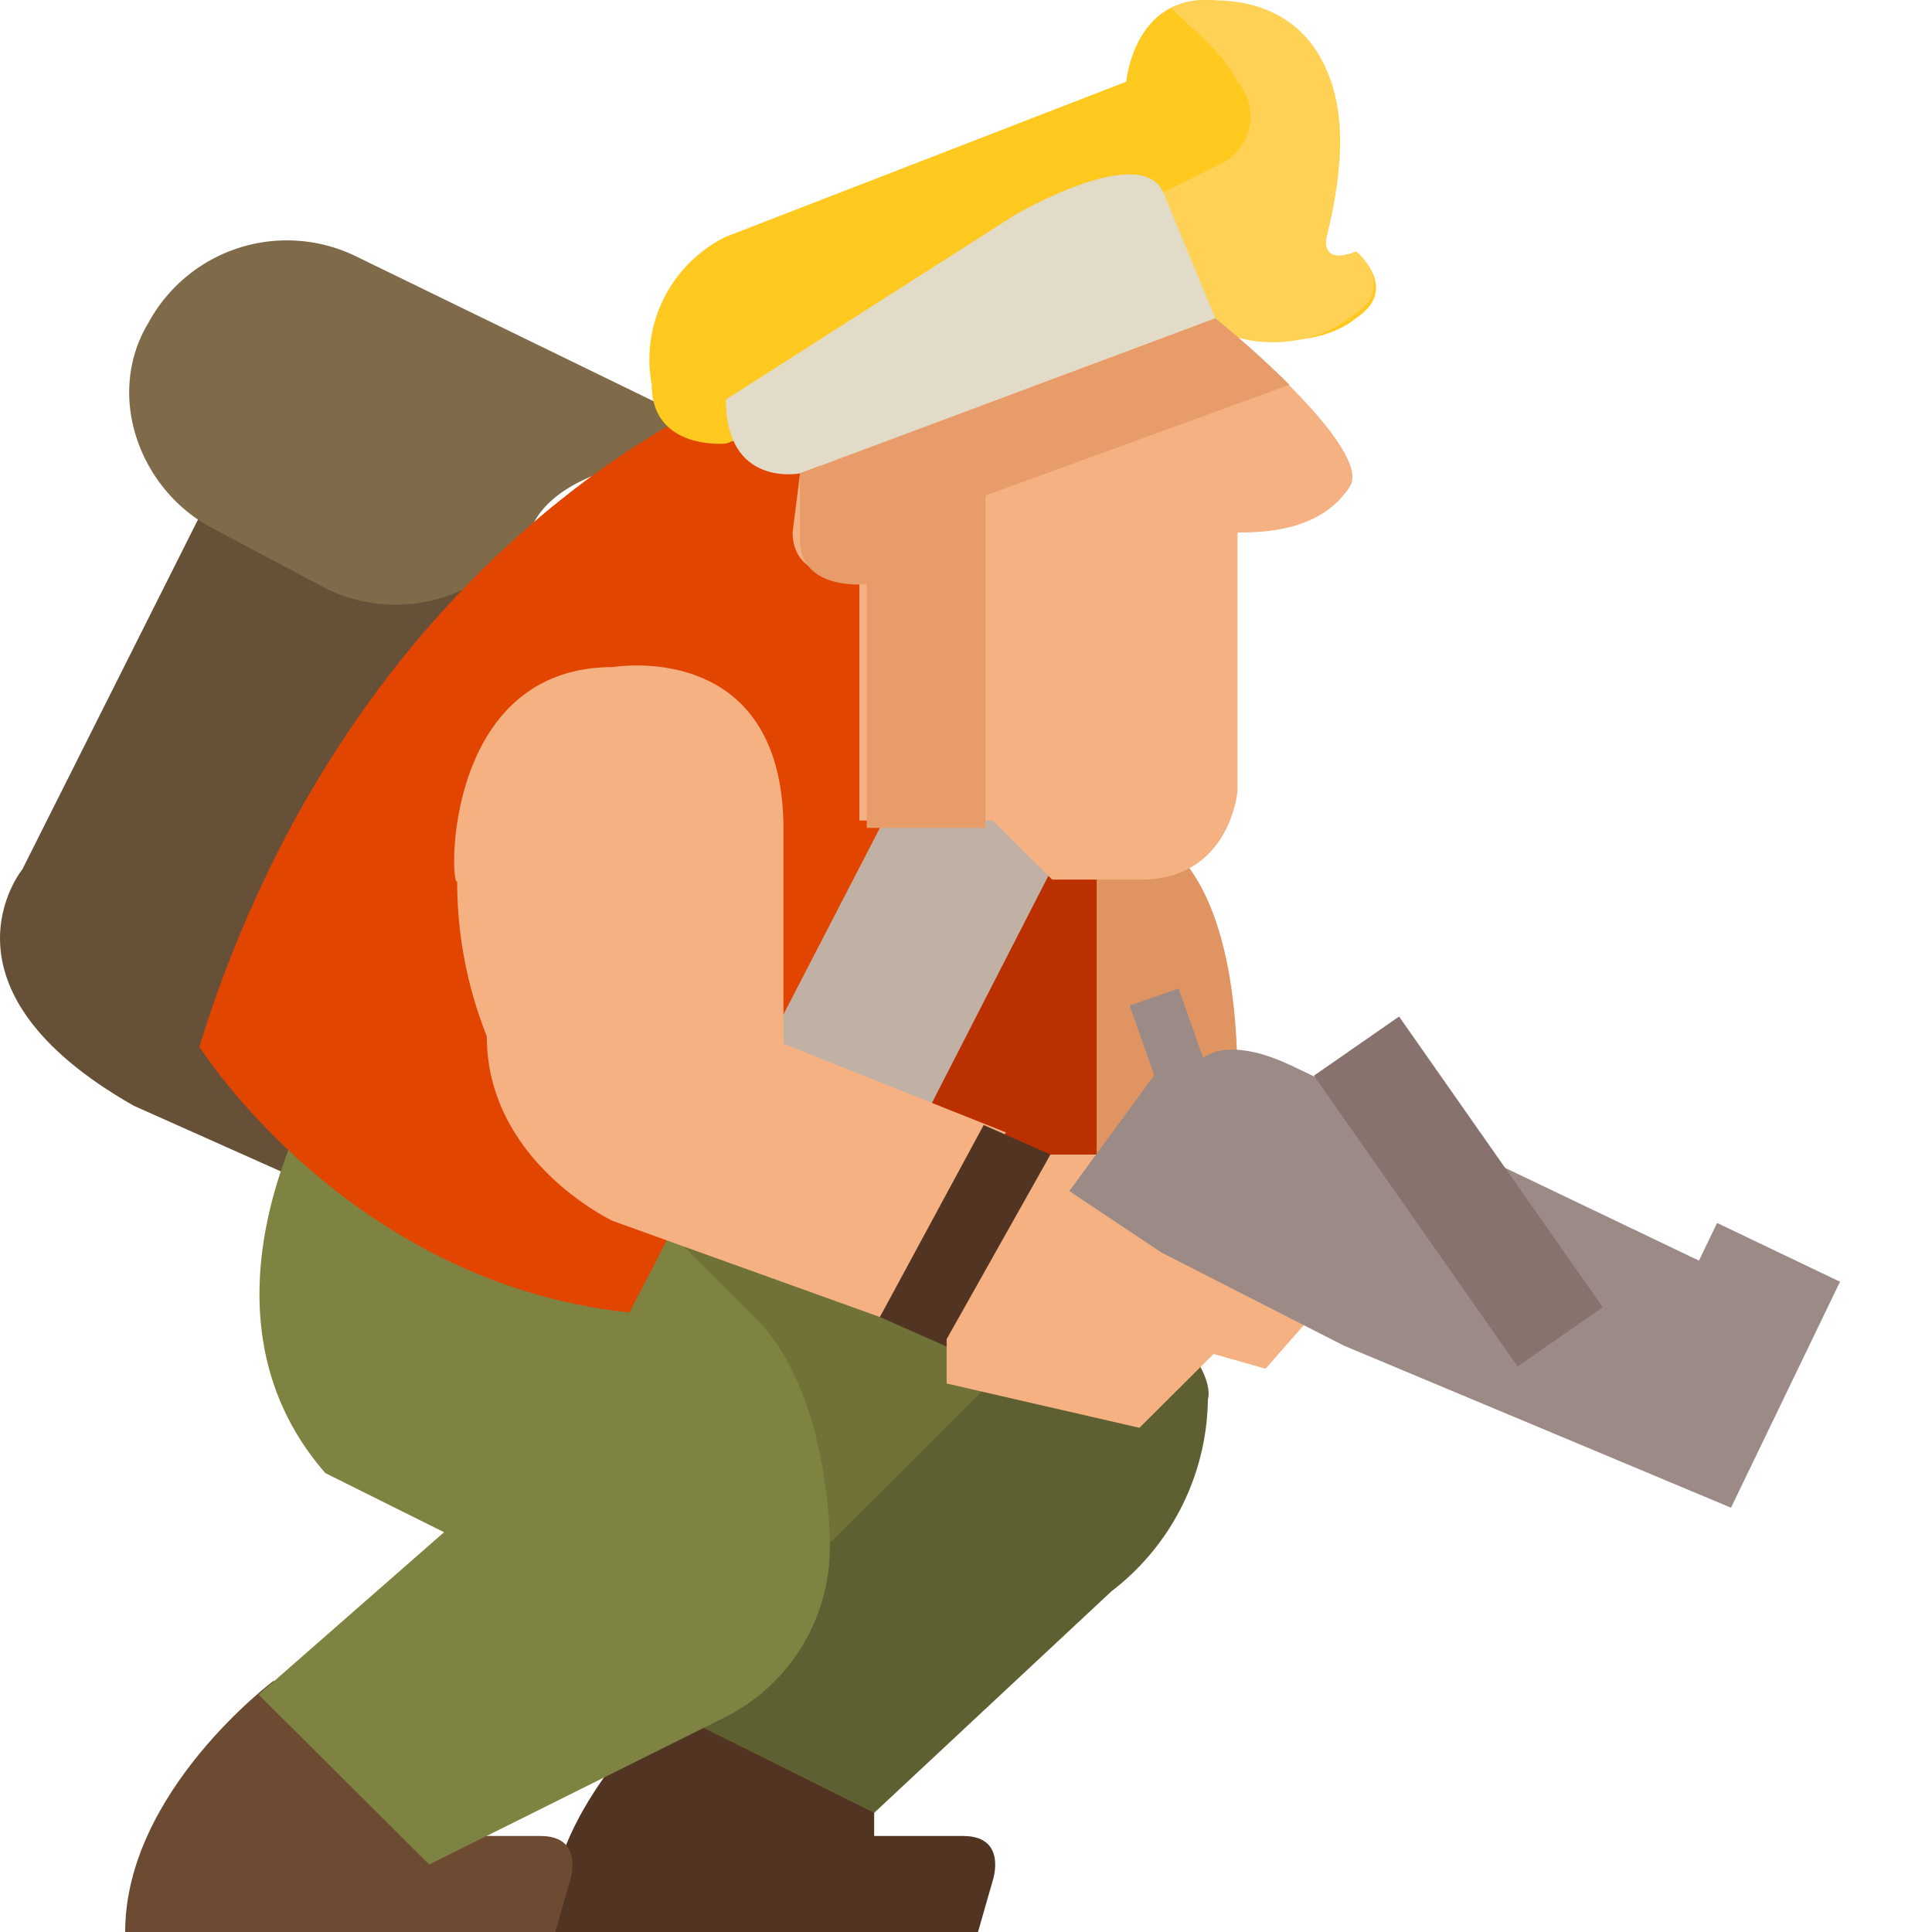 <svg id="Layer_1" data-name="Layer 1" xmlns="http://www.w3.org/2000/svg" viewBox="0 0 105 105"><title>icon_filled</title><path d="M60.81,44.839s6.449-.401,6.449,14.048v8.028h-11.285l1.209-20.471,3.627-1.605" fill="#e09461"/><path d="M37.837,91.353S29.776,97.374,29.776,105H53.152l.806-2.81S54.764,99.782,52.346,99.782H47.509V96.571L37.837,91.353" fill="#513522"/><path d="M14.864,91.353S6.803,97.374,6.803,105H30.179l.806-2.81S31.791,99.782,29.373,99.782h-4.837V96.571L14.864,91.353" fill="#6d4a32"/><path d="M12.097,25.573,1.215,47.247s-5.239,6.422,6.046,12.844l11.688,5.218L27.009,45.642l4.03-15.252-9.673-7.626L12.097,25.573" fill="#665138"/><path d="M32.194,52.766s-.403,15.654,7.658,24.886l4.03,4.014L33.806,91.7l13.703,6.824L60.407,86.482a13.34,13.34,0,0,0,5.239-10.436s.806-2.007-4.836-6.422l-5.642-7.225L32.194,52.766" fill="#5f6032"/><path d="M44.285,84.668l11.688-11.64L33,65.402l11.285,19.266Z" fill="#717238"/><path d="M17.685,58.386s-8.061,12.443,0,21.675l6.449,3.211L14.057,92.102l9.27,9.232,16.121-8.028a10.334,10.334,0,0,0,5.642-9.633s0-8.028-4.03-12.041l-8.061-8.028L17.685,58.386" fill="#7e8341"/><path d="M29.024,28.382a8.562,8.562,0,0,1-11.285,3.612l-6.046-3.211C7.663,26.777,5.648,21.559,8.066,17.545a8.562,8.562,0,0,1,11.285-3.612l18.137,8.83c4.03,2.408-6.046,1.204-8.464,5.619" fill="#7f6a49"/><path d="M59.601,46.043V65.31l-12.897-3.211L53.152,41.227Z" fill="#ba3000"/><path d="M58.392,44.839l-9.673,18.865-9.27-5.619,8.867-16.858,10.076,3.612Z" fill="#c1b0a4"/><path d="M39.449,21.559S19.297,29.587,10.833,56.881c0,0,8.061,12.844,23.376,14.45l14.106-27.294V28.383l-9.27-7.626" fill="#e24500"/><path d="M43.479,25.727l22.57-8.429s8.867,7.225,7.255,9.232c-1.612,2.408-4.836,2.408-6.046,2.408V42.987s-.403,4.817-5.239,4.817h-4.837l-3.224-3.211H46.703V31.347s-3.627.401-3.627-2.408l.403-3.211Z" fill="#f5b181"/><path d="M39.449,24.107s-4.03.401-4.03-3.211A7.434,7.434,0,0,1,39.449,12.868l21.764-8.429s.403-4.817,4.837-4.415,8.464,3.211,6.046,12.844c0,0-.403,1.605,1.612.803,0,0,2.418,2.007,0,3.612-2.418,2.007-8.061,1.606-9.27-2.007L39.449,24.107" fill="#ffc91f"/><path d="M73.707,13.671c-2.015.803-1.612-.803-1.612-.803C74.513,2.833,70.08.024,66.049.024A5.13,5.13,0,0,0,63.631.425c1.209,1.204,2.821,2.408,3.627,4.014a2.876,2.876,0,0,1-.806,4.415l-5.642,2.81v4.817l3.224-1.204c1.209,4.014,6.852,4.014,9.27,2.007,2.821-1.605.403-3.612.403-3.612" fill="#ffd255"/><path d="M43.479,25.727s-4.03.803-4.03-4.014L55.167,11.679s6.852-4.014,8.061-1.204l2.821,6.824-22.57,8.429" fill="#e2dbc7"/><path d="M33.31,36.256s9.27-1.606,9.27,8.83V56.726l12.091,4.817L47.82,71.577,33.31,66.359s-6.852-3.211-6.852-10.035a22.733,22.733,0,0,1-1.612-8.429c-.403.401-.806-11.64,8.464-11.64" fill="#f5b181"/><path d="M53.462,61.141l3.627,1.605L51.447,73.183l-3.627-1.605Z" fill="#513522"/><path d="M57.09,62.747h6.852L71.599,71.176l-2.821,3.211-2.821-.803L61.926,77.598,51.447,75.19V72.781l5.643-10.035Z" fill="#f5b181"/><path d="M63.137,68.08l-5.024-3.349L62.73,58.439l-1.335-3.787,2.662-.93,1.335,3.787s1.254-1.289,4.851.432l22.091,10.571.987-2.047L100,69.66,94.076,81.94l-21.044-8.81L63.137,68.08" fill="#9b8a86"/><path d="M66.049,17.298,43.479,25.727v3.612c0,2.81,3.627,2.408,3.627,2.408V44.994H53.555V26.931l16.525-6.021c-2.015-2.007-4.03-3.612-4.03-3.612" fill="#e89c69"/><path d="M71.409,58.46l4.628-3.214L87.104,71.048l-4.628,3.214Z" fill="#87726e"/></svg>